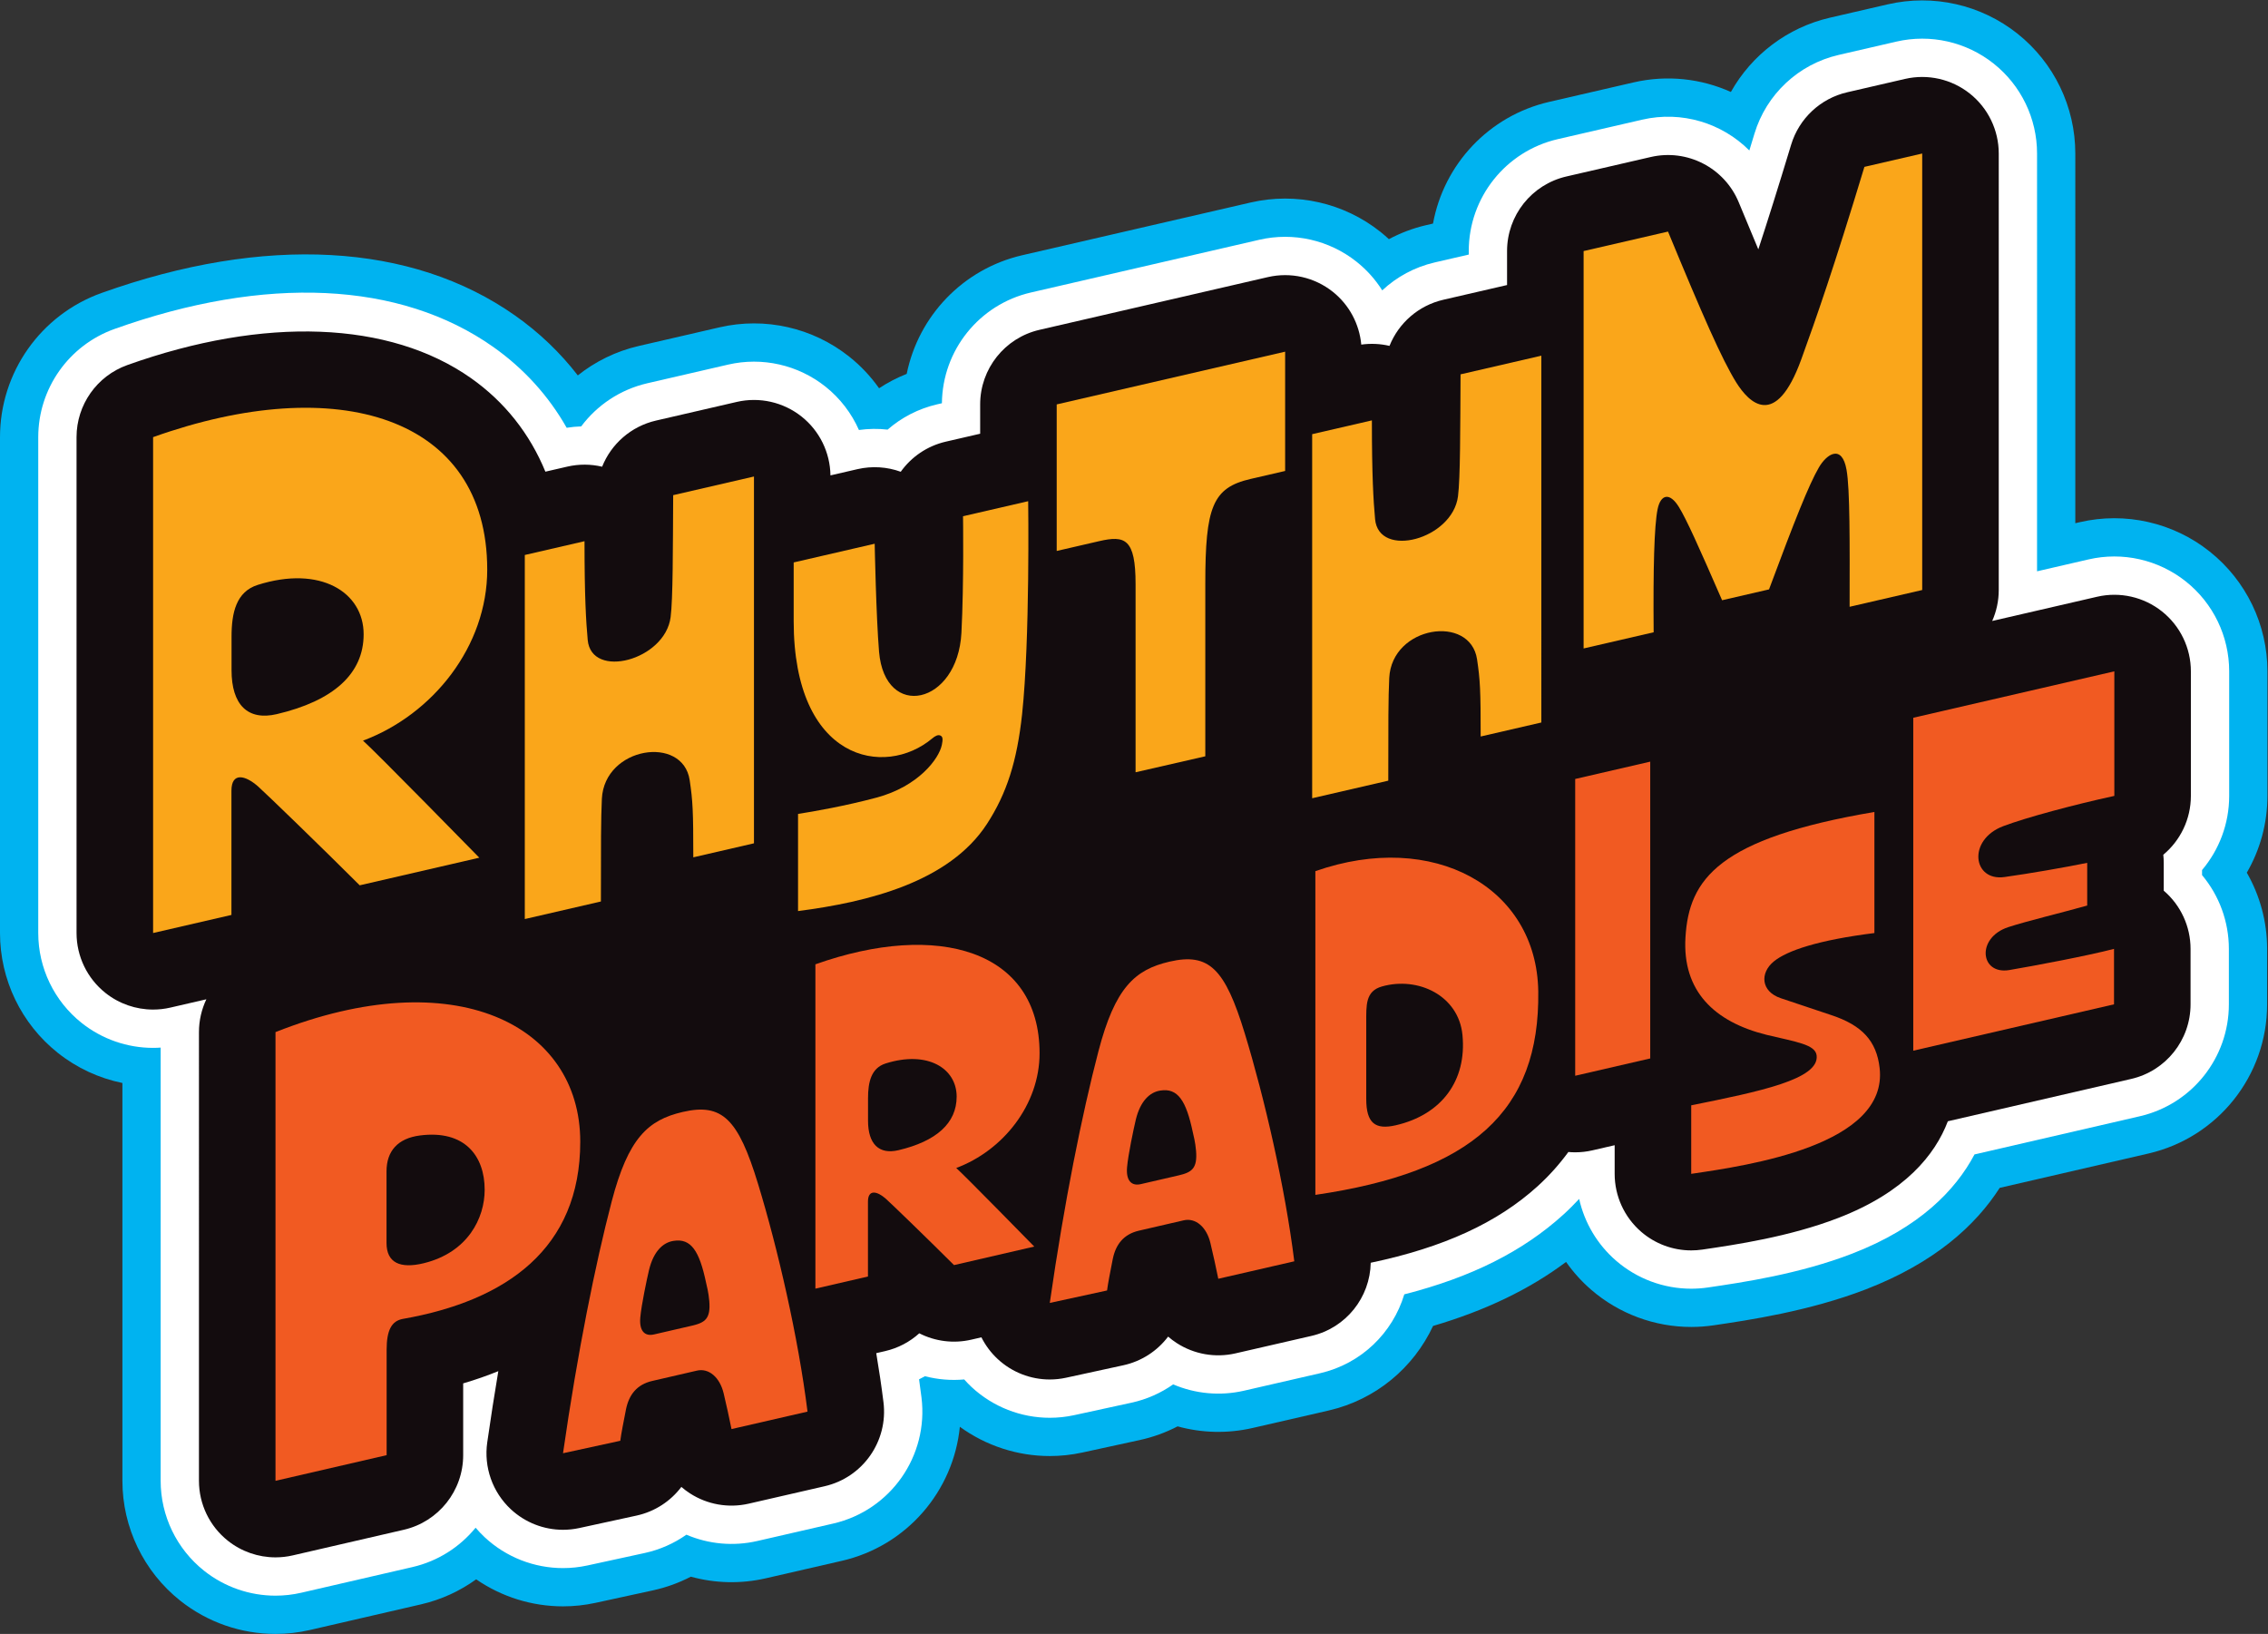 <?xml version="1.0" encoding="UTF-8" standalone="no"?>
<!-- Created with Inkscape (http://www.inkscape.org/) -->

<svg
   version="1.1"
   id="svg2"
   width="666.667"
   height="480.245"
   viewBox="0 0 666.667 480.245"
   sodipodi:docname="Rhythm Paradise but it's not a Cloud.ai"
   xmlns:inkscape="http://www.inkscape.org/namespaces/inkscape"
   xmlns:sodipodi="http://sodipodi.sourceforge.net/DTD/sodipodi-0.dtd"
   xmlns="http://www.w3.org/2000/svg"
   xmlns:svg="http://www.w3.org/2000/svg">
  <rect x="0" y="0" width="666.667" height="480.245" fill="#333333" stroke="none"/>
  <defs
     id="defs6">
    <clipPath
       clipPathUnits="userSpaceOnUse"
       id="clipPath16">
      <path
         d="M 0,360.184 H 500 V 0 H 0 Z"
         id="path14" />
    </clipPath>
  </defs>
  <sodipodi:namedview
     id="namedview4"
     pagecolor="#ffffff"
     bordercolor="#000000"
     borderopacity="0.25"
     inkscape:showpageshadow="2"
     inkscape:pageopacity="0.0"
     inkscape:pagecheckerboard="0"
     inkscape:deskcolor="#d1d1d1" />
  <g
     id="g8"
     inkscape:groupmode="layer"
     inkscape:label="Rhythm Paradise but it's not a Cloud"
     transform="matrix(1.333,0,0,-1.333,0,480.245)">
    <g
       id="g10">
      <g
         id="g12"
         clip-path="url(#clipPath16)">
        <g
           id="g18"
           transform="translate(500,212.248)">
          <path
             d="m 0,0 c 0,10.288 -4.691,20.016 -12.744,26.42 -8.052,6.405 -18.585,8.789 -28.61,6.474 l -1.013,-0.234 10e-4,81.516 c 0,10.289 -4.692,20.016 -12.744,26.421 -8.052,6.404 -18.584,8.788 -28.611,6.473 l -12.746,-2.942 c -9.373,-2.164 -17.255,-8.184 -21.851,-16.381 -6.537,2.943 -14.032,3.823 -21.452,2.111 l -18.614,-4.295 c -13.306,-3.071 -23.238,-13.77 -25.617,-26.832 l -1.52,-0.351 c -2.917,-0.673 -5.661,-1.733 -8.21,-3.085 -0.602,0.555 -1.217,1.096 -1.862,1.609 -8.052,6.405 -18.586,8.787 -28.61,6.474 L -274.576,91.75 c -13.077,-3.02 -22.892,-13.406 -25.484,-26.162 -2.158,-0.853 -4.194,-1.921 -6.094,-3.169 -1.828,2.592 -4.031,4.941 -6.568,6.96 -8.051,6.405 -18.585,8.787 -28.611,6.473 l -17.815,-4.113 c -5.039,-1.163 -9.592,-3.425 -13.438,-6.491 -3.854,4.994 -8.474,9.429 -13.819,13.195 -22.812,16.076 -55.199,17.845 -91.194,4.986 C -491.033,78.629 -500,65.904 -500,51.638 V -57.7 c 0,-10.289 4.691,-20.016 12.744,-26.421 4.213,-3.352 9.105,-5.598 14.248,-6.649 v -87.717 c 0,-10.288 4.692,-20.016 12.743,-26.421 6.033,-4.799 13.457,-7.34 21.018,-7.34 2.531,0 5.079,0.285 7.593,0.866 l 24.506,5.657 c 4.489,1.037 8.59,2.947 12.151,5.517 5.645,-3.889 12.33,-5.96 19.15,-5.96 2.387,0 4.792,0.254 7.173,0.772 l 12.628,2.746 c 2.965,0.645 5.777,1.671 8.383,3.025 5.346,-1.473 11.022,-1.622 16.53,-0.357 l 16.759,3.849 c 14.378,3.303 24.634,15.418 26.034,29.559 5.785,-4.202 12.734,-6.451 19.832,-6.451 2.388,0 4.794,0.254 7.176,0.772 l 12.628,2.747 c 2.965,0.645 5.775,1.671 8.381,3.024 5.344,-1.473 11.022,-1.622 16.53,-0.358 l 16.76,3.85 c 10.483,2.408 18.776,9.503 23.044,18.65 11.573,3.402 21.286,8.082 29.325,14.117 1.575,-2.238 3.42,-4.303 5.53,-6.126 6.173,-5.333 14.021,-8.213 22.07,-8.213 1.63,0 3.27,0.119 4.905,0.359 l 0.13,0.018 c 7.323,1.076 20.953,3.077 33.472,7.912 15.157,5.852 24.188,14.074 29.518,22.38 l 32.804,7.575 c 15.316,3.535 26.165,17.174 26.165,32.893 v 12.229 c 0,5.972 -1.581,11.753 -4.479,16.802 C -1.643,-39.383 0,-33.583 0,-27.466 Z"
             style="fill:#00b3f0;fill-opacity:1;fill-rule:nonzero;stroke:none"
             id="path20" />
        </g>
        <g
           id="g22"
           transform="translate(491.565,184.782)">
          <path
             d="m 0,0 v 27.466 c 0,7.718 -3.52,15.014 -9.56,19.819 -6.041,4.804 -13.94,6.595 -21.461,4.856 l -11.346,-2.619 10e-4,92.12 c 0,7.718 -3.52,15.015 -9.56,19.819 -6.04,4.805 -13.94,6.594 -21.463,4.857 l -12.746,-2.943 c -8.839,-2.041 -15.911,-8.654 -18.541,-17.336 -0.387,-1.281 -0.764,-2.522 -1.133,-3.726 -6.02,6.033 -14.885,8.808 -23.629,6.792 l -18.615,-4.295 c -11.491,-2.652 -19.631,-12.884 -19.631,-24.677 v -0.773 l -7.504,-1.733 c -4.457,-1.028 -8.405,-3.201 -11.574,-6.159 -1.499,2.374 -3.397,4.511 -5.647,6.301 -6.041,4.805 -13.943,6.593 -21.462,4.856 l -50.373,-11.629 c -11.405,-2.633 -19.499,-12.735 -19.617,-24.417 l -1.039,-0.24 c -4.162,-0.961 -7.881,-2.915 -10.933,-5.575 -2.089,0.236 -4.214,0.21 -6.326,-0.082 -1.635,3.689 -4.141,6.985 -7.379,9.562 -6.04,4.804 -13.943,6.592 -21.462,4.856 l -17.816,-4.114 c -6.003,-1.386 -11.095,-4.843 -14.586,-9.512 -1.068,-0.031 -2.137,-0.137 -3.202,-0.305 -3.983,7.022 -9.436,13.061 -16.225,17.846 -20.507,14.448 -50.159,15.846 -83.497,3.937 -10.078,-3.6 -16.805,-13.147 -16.805,-23.848 V -30.234 c 0,-7.718 3.52,-15.015 9.56,-19.82 4.526,-3.599 10.094,-5.506 15.766,-5.506 0.555,0 1.111,0.025 1.667,0.061 l -0.001,-95.522 c 0,-7.718 3.52,-15.015 9.56,-19.82 4.525,-3.599 10.095,-5.506 15.766,-5.506 1.899,0 3.81,0.214 5.696,0.65 l 24.506,5.657 c 5.639,1.302 10.464,4.436 13.923,8.679 0.629,-0.739 1.301,-1.448 2.02,-2.118 4.735,-4.407 10.918,-6.788 17.255,-6.788 1.791,0 3.595,0.191 5.381,0.579 l 12.628,2.746 c 3.378,0.735 6.488,2.13 9.199,4.04 4.895,-2.092 10.362,-2.601 15.618,-1.394 l 16.759,3.85 c 12.659,2.908 21.066,14.921 19.462,27.81 -0.165,1.324 -0.344,2.656 -0.533,3.992 0.441,0.219 0.879,0.442 1.304,0.685 2.798,-0.73 5.724,-0.975 8.652,-0.714 0.513,-0.574 1.046,-1.134 1.616,-1.664 4.734,-4.406 10.916,-6.787 17.253,-6.787 1.792,0 3.596,0.19 5.384,0.579 l 12.628,2.747 c 3.376,0.735 6.487,2.129 9.197,4.038 4.894,-2.09 10.362,-2.601 15.618,-1.393 l 16.76,3.849 c 9.125,2.096 16.038,8.923 18.588,17.399 14.802,3.769 26.154,9.488 35.06,17.568 1.23,1.115 2.383,2.281 3.499,3.472 1.176,-5.255 4.008,-10.052 8.155,-13.635 4.631,-4 10.517,-6.161 16.555,-6.161 1.224,0 2.454,0.089 3.68,0.268 l 0.131,0.02 c 7.487,1.1 20.018,2.939 31.659,7.435 14.841,5.73 22.8,13.97 27,21.885 l 36.462,8.418 c 11.489,2.653 19.628,12.884 19.628,24.676 v 12.229 c 0,6.005 -2.131,11.751 -5.915,16.267 v 1.112 C -2.225,-11.901 0,-6.167 0,0"
             style="fill:#ffffff;fill-opacity:1;fill-rule:nonzero;stroke:none"
             id="path24" />
        </g>
        <g
           id="g26"
           transform="translate(483.119,184.782)">
          <path
             d="m 0,0 v 27.466 c 0,5.143 -2.346,10.007 -6.371,13.209 -4.026,3.202 -9.293,4.394 -14.304,3.237 L -43.813,38.57 c 0.93,2.101 1.446,4.413 1.446,6.826 l 10e-4,96.246 c 0,5.144 -2.346,10.007 -6.371,13.21 -4.028,3.203 -9.297,4.393 -14.305,3.236 l -12.746,-2.942 c -5.892,-1.36 -10.606,-5.768 -12.358,-11.555 -2.911,-9.61 -5.254,-17.032 -7.238,-23.079 -1.411,3.348 -2.866,6.858 -4.313,10.361 -3.152,7.628 -11.36,11.858 -19.396,10.002 l -18.614,-4.295 c -7.659,-1.767 -13.084,-8.587 -13.084,-16.447 v -7.491 l -14.052,-3.245 c -5.51,-1.271 -9.865,-5.159 -11.874,-10.171 -2.023,0.478 -4.133,0.575 -6.221,0.283 -0.423,4.555 -2.667,8.774 -6.283,11.65 -4.025,3.201 -9.29,4.392 -14.304,3.237 l -50.373,-11.629 C -261.556,101 -266.98,94.18 -266.98,86.321 v -6.463 l -7.574,-1.748 c -4.133,-0.954 -7.611,-3.378 -9.94,-6.639 -3.025,1.095 -6.336,1.315 -9.542,0.575 l -5.956,-1.375 c -0.074,5.052 -2.397,9.812 -6.358,12.963 -4.025,3.202 -9.291,4.393 -14.304,3.237 l -17.816,-4.114 c -5.509,-1.272 -9.864,-5.159 -11.873,-10.171 -2.494,0.59 -5.12,0.611 -7.679,0.02 l -4.83,-1.115 c -3.429,8.352 -8.974,15.39 -16.396,20.62 -17.934,12.637 -45.558,13.69 -75.79,2.888 -6.717,-2.4 -11.201,-8.763 -11.201,-15.895 V -30.234 c 0,-5.145 2.346,-10.008 6.372,-13.21 3.016,-2.4 6.728,-3.67 10.508,-3.669 1.266,0 2.54,0.141 3.797,0.432 l 7.95,1.836 c -1.054,-2.217 -1.634,-4.678 -1.634,-7.237 l -0.001,-98.939 c 0,-5.144 2.346,-10.008 6.372,-13.21 3.016,-2.399 6.728,-3.669 10.508,-3.669 1.265,0 2.539,0.141 3.797,0.432 l 24.506,5.657 c 7.657,1.768 13.082,8.587 13.082,16.447 v 15.824 c 2.702,0.792 5.283,1.695 7.749,2.699 -0.863,-5.141 -1.681,-10.395 -2.442,-15.703 -0.785,-5.474 1.16,-10.985 5.208,-14.753 3.155,-2.937 7.277,-4.524 11.5,-4.524 1.194,0 2.396,0.127 3.587,0.385 l 12.628,2.747 c 4.037,0.878 7.504,3.172 9.884,6.323 0.595,-0.516 1.227,-0.991 1.896,-1.424 3.83,-2.475 8.498,-3.292 12.941,-2.274 l 16.759,3.849 c 8.437,1.939 14.041,9.945 12.971,18.536 -0.443,3.562 -0.983,7.184 -1.593,10.806 l 1.968,0.454 c 2.879,0.664 5.442,2.042 7.52,3.922 3.487,-1.775 7.538,-2.311 11.456,-1.405 l 2.247,0.518 c 0.889,-1.765 2.089,-3.387 3.576,-4.77 3.155,-2.938 7.276,-4.525 11.5,-4.525 1.194,0.001 2.397,0.127 3.587,0.387 l 12.629,2.747 c 4.037,0.878 7.503,3.172 9.883,6.322 0.594,-0.515 1.227,-0.992 1.896,-1.423 3.83,-2.476 8.5,-3.295 12.941,-2.276 l 16.759,3.85 c 7.643,1.756 12.942,8.494 13.081,16.133 16.08,3.377 27.925,8.821 36.784,16.858 2.558,2.32 4.814,4.851 6.799,7.564 0.498,-0.045 0.999,-0.07 1.501,-0.07 1.267,0 2.54,0.142 3.797,0.433 l 4.908,1.133 v -6.315 c 0,-4.904 2.133,-9.566 5.845,-12.773 3.086,-2.666 7.009,-4.107 11.034,-4.106 0.815,0 1.635,0.059 2.453,0.179 l 0.129,0.019 c 7.139,1.048 19.085,2.802 29.844,6.956 14.754,5.698 21.36,13.951 24.167,21.32 l 40.438,9.336 c 7.658,1.767 13.082,8.587 13.082,16.446 v 12.229 c 0,4.95 -2.172,9.635 -5.915,12.833 v 6.137 c 0,0.6 -0.032,1.196 -0.095,1.786 C -2.327,-9.847 0,-5.149 0,0"
             style="fill:#130c0e;fill-opacity:1;fill-rule:nonzero;stroke:none"
             id="path28" />
        </g>
        <g
           id="g30"
           transform="translate(441.759,178.116)">
          <path
             d="M 0,0 C 5.047,1.901 15.609,4.741 24.482,6.666 V 34.131 L -19.857,23.895 v -73.409 l 44.269,10.221 v 12.23 c -5.821,-1.527 -17.816,-3.78 -23.098,-4.672 -6.43,-1.079 -7.346,7.112 -0.234,9.46 4.084,1.338 11.572,3.122 17.417,4.764 v 9.417 C 13.169,-9.174 5.962,-10.422 0.282,-11.22 -6.76,-12.229 -7.98,-3.004 0,0"
             style="fill:#f15a22;fill-opacity:1;fill-rule:nonzero;stroke:none"
             id="path32" />
        </g>
        <g
           id="g34"
           transform="translate(400.596,127.533)">
          <path
             d="m 0,0 c -0.26,2.439 -4.479,2.992 -11.051,4.567 -11.489,2.854 -18.601,9.622 -17.875,21.513 0.774,12.835 7.272,21.787 41.663,27.628 v -26.7 C 0.327,25.456 -6.524,23.134 -9.431,20.757 -12.53,18.242 -12.35,14.123 -7.876,12.629 -5.933,11.98 -0.187,10.062 3.286,8.896 9.95,6.676 13.21,3.27 13.89,-2.759 15.81,-19.764 -14.97,-24.224 -27.659,-26.087 v 15.109 C -12.457,-7.914 0.587,-5.229 0,0"
             style="fill:#f15a22;fill-opacity:1;fill-rule:nonzero;stroke:none"
             id="path36" />
        </g>
        <g
           id="g38"
           transform="translate(347.352,123.073)">
          <path
             d="m 0,0 v 65.441 l 16.548,3.821 V 3.82 Z"
             style="fill:#f15a22;fill-opacity:1;fill-rule:nonzero;stroke:none"
             id="path40" />
        </g>
        <g
           id="g42"
           transform="translate(307.801,112.159)">
          <path
             d="m 0,0 c -4.555,-1.054 -6.525,0.469 -6.525,5.797 v 16.807 c 0,3.873 -0.201,6.966 3.473,8.003 C 4.929,32.861 13.849,28.589 14.693,19.904 15.679,9.812 10.064,2.323 0,0 m -17.745,56.028 -10e-4,-71.38 c 34.505,5.047 49.527,18.379 49.151,44.88 -0.328,22.98 -23.143,35.608 -49.15,26.5"
             style="fill:#f15a22;fill-opacity:1;fill-rule:nonzero;stroke:none"
             id="path44" />
        </g>
        <g
           id="g46"
           transform="translate(259.893,101.103)">
          <path
             d="m 0,0 -8.332,-1.924 c -2.095,-0.483 -3.286,0.82 -3.028,3.732 0.234,2.722 1.455,8.497 1.924,10.468 0.986,4.084 3.052,6.079 5.422,6.432 3.827,0.61 5.681,-2.184 7.16,-9.226 C 3.286,8.825 3.686,7.394 3.85,5.469 4.179,1.549 2.96,0.684 0,0 M 14.601,31.289 C 10.234,45.607 6.7,49.141 -1.995,47.133 -9.66,45.363 -14.019,41.373 -17.674,27.369 -21.266,13.614 -25.209,-5.868 -28.401,-28.12 l 12.628,2.746 c 0.234,1.761 0.657,3.826 1.267,6.972 0.657,3.169 2.371,5.434 5.775,6.219 2.801,0.648 8.017,1.852 9.858,2.277 2.636,0.608 5.047,-1.478 5.892,-4.999 0.563,-2.347 1.291,-5.657 1.737,-7.887 l 16.759,3.85 C 23.473,-2.535 18.942,17.064 14.601,31.289"
             style="fill:#f15a22;fill-opacity:1;fill-rule:nonzero;stroke:none"
             id="path48" />
        </g>
        <g
           id="g50"
           transform="translate(198.105,106.657)">
          <path
             d="m 0,0 c -4.299,-1.008 -6.693,1.387 -6.693,6.506 v 4.946 c 0,3.569 0.693,6.664 3.874,7.672 9.236,2.926 15.67,-1.057 15.67,-7.311 C 12.851,5.97 8.378,1.969 0,0 m 31.134,21.374 c 0,22.731 -22.42,29.211 -49.433,19.615 v -71.513 l 11.59,2.675 v 16.507 c 0,2.805 2.063,2.316 3.969,0.614 1.338,-1.197 9.386,-8.995 15.008,-14.603 l 17.694,4.085 c 0,0 -15.427,15.764 -17.206,17.323 10.362,3.874 18.378,13.972 18.378,25.297"
             style="fill:#f15a22;fill-opacity:1;fill-rule:nonzero;stroke:none"
             id="path52" />
        </g>
        <g
           id="g54"
           transform="translate(152.554,67.961)">
          <path
             d="m 0,0 -8.333,-1.924 c -2.094,-0.484 -3.286,0.82 -3.027,3.731 0.234,2.722 1.455,8.497 1.924,10.468 0.986,4.084 3.052,6.08 5.422,6.432 3.827,0.61 5.681,-2.183 7.16,-9.225 C 3.287,8.825 3.686,7.394 3.85,5.469 4.178,1.549 2.96,0.683 0,0 M 14.6,31.288 C 10.234,45.606 6.7,49.141 -1.995,47.133 -9.661,45.363 -14.018,41.372 -17.674,27.368 -21.266,13.613 -25.209,-5.868 -28.401,-28.12 l 12.628,2.746 c 0.234,1.76 0.657,3.826 1.267,6.971 0.657,3.169 2.371,5.434 5.775,6.22 2.802,0.647 8.017,1.851 9.858,2.277 2.635,0.608 5.046,-1.479 5.892,-4.999 0.563,-2.348 1.291,-5.658 1.736,-7.887 l 16.76,3.849 C 23.473,-2.535 18.942,17.064 14.6,31.288"
             style="fill:#f15a22;fill-opacity:1;fill-rule:nonzero;stroke:none"
             id="path56" />
        </g>
        <g
           id="g58"
           transform="translate(93.45,81.74)">
          <path
             d="m 0,0 c -5.211,-1.268 -8.216,0.094 -8.215,4.46 v 15.797 c 0,4.462 2.464,7.277 7.37,7.911 C 8.99,29.435 13.427,23.684 13.427,16.196 13.427,9.952 9.741,2.394 0,0 m -32.698,50.96 v -98.94 l 24.506,5.658 v 23.238 c 0,4.249 1.056,6.361 3.591,6.808 22.838,4.017 39.106,15.5 39.106,39.058 10e-4,25.87 -27.792,39.787 -67.203,24.178"
             style="fill:#f15a22;fill-opacity:1;fill-rule:nonzero;stroke:none"
             id="path60" />
        </g>
        <g
           id="g62"
           transform="translate(411.128,323.481)">
          <path
             d="m 0,0 c -6.76,-22.322 -10.586,-33.237 -13.919,-42.438 -5.681,-15.656 -11.572,-9.506 -14.318,-5.141 -3.193,5.118 -7.535,15.07 -15.07,33.308 l -18.614,-4.295 v -87.622 l 15.445,3.566 c -0.117,13.967 0.118,23.45 0.869,27.135 0.68,3.309 2.675,3.778 4.694,0.492 1.667,-2.699 4.296,-8.544 9.53,-20.562 l 10.349,2.39 c 5.704,15.327 8.781,23.055 10.964,26.834 1.76,3.075 5.117,5.234 6.127,-0.446 0.774,-4.296 0.704,-15.949 0.68,-30.22 l 16.008,3.696 V 2.943 Z"
             style="fill:#faa61a;fill-opacity:1;fill-rule:nonzero;stroke:none"
             id="path64" />
        </g>
        <g
           id="g66"
           transform="translate(322.073,277.733)">
          <path
             d="m 0,0 c -0.07,-11.971 -0.047,-22.886 -0.563,-26.876 -1.198,-9.53 -17.488,-13.825 -18.286,-5.046 -0.376,4.13 -0.704,9.588 -0.704,21.771 l -13.168,-3.04 v -80.276 l 16.783,3.874 c 0,12.746 0,18.284 0.211,22.65 0.587,11.501 17.863,14.107 19.365,4.107 0.68,-4.554 0.798,-6.736 0.798,-17.018 l 13.379,3.089 V 4.113 Z"
             style="fill:#faa61a;fill-opacity:1;fill-rule:nonzero;stroke:none"
             id="path68" />
        </g>
        <g
           id="g70"
           transform="translate(233.018,271.102)">
          <path
             d="m 0,0 v -32.312 l 9.366,2.162 c 5.679,1.312 8.027,0.572 8.027,-9.483 V -81.11 l 15.375,3.522 v 38.049 c 0,16.901 1.587,21.165 9.952,23.097 l 7.653,1.767 v 26.304 z"
             style="fill:#faa61a;fill-opacity:1;fill-rule:nonzero;stroke:none"
             id="path72" />
        </g>
        <g
           id="g74"
           transform="translate(226.727,249.762)">
          <path
             d="m 0,0 -14.365,-3.316 c 0,0 0.211,-14.788 -0.352,-25.679 -0.822,-15.938 -16.877,-19.365 -18.168,-4.202 -0.657,7.957 -0.962,23.818 -0.962,23.818 l -17.863,-4.124 v -12.934 c 0,-30.866 20.069,-34.669 30.561,-25.867 0.634,0.54 1.268,0.869 1.784,0.634 0.587,-0.258 0.563,-0.892 0.329,-2.065 -0.634,-3.075 -5.188,-9.155 -14.389,-11.619 -7.018,-1.878 -13.896,-3.063 -17.323,-3.602 v -21.42 c 15.445,1.995 33.331,6.408 41.664,19.224 4.342,6.69 6.619,13.755 7.746,24.224 C 0.422,-30.451 0,0 0,0"
             style="fill:#faa61a;fill-opacity:1;fill-rule:nonzero;stroke:none"
             id="path76" />
        </g>
        <g
           id="g78"
           transform="translate(148.446,251.093)">
          <path
             d="m 0,0 c -0.07,-11.971 -0.047,-22.886 -0.563,-26.876 -1.198,-9.53 -17.488,-13.826 -18.286,-5.047 -0.375,4.131 -0.704,9.589 -0.704,21.771 l -13.168,-3.04 v -80.275 l 16.783,3.874 c 0,12.746 0,18.283 0.211,22.649 0.587,11.502 17.863,14.107 19.365,4.108 0.681,-4.554 0.798,-6.737 0.798,-17.018 l 13.379,3.089 V 4.113 Z"
             style="fill:#faa61a;fill-opacity:1;fill-rule:nonzero;stroke:none"
             id="path80" />
        </g>
        <g
           id="g82"
           transform="translate(61.035,202.81)">
          <path
             d="m 0,0 c -6.408,-1.502 -9.976,2.066 -9.976,9.694 v 7.371 c -10e-4,5.316 1.033,9.929 5.774,11.431 C 9.565,32.857 19.153,26.923 19.153,17.604 19.153,8.896 12.487,2.934 0,0 m 46.405,31.853 c 0,33.87 -33.143,43.705 -73.68,29.223 V -48.262 L -10,-44.274 V -16.9 c 0,4.178 3.075,3.45 5.916,0.916 1.995,-1.785 13.989,-13.403 22.369,-21.76 l 26.373,6.089 c 0,0 -22.993,23.487 -25.645,25.811 15.445,5.774 27.392,20.822 27.392,37.697"
             style="fill:#faa61a;fill-opacity:1;fill-rule:nonzero;stroke:none"
             id="path84" />
        </g>
      </g>
    </g>
  </g>
</svg>
